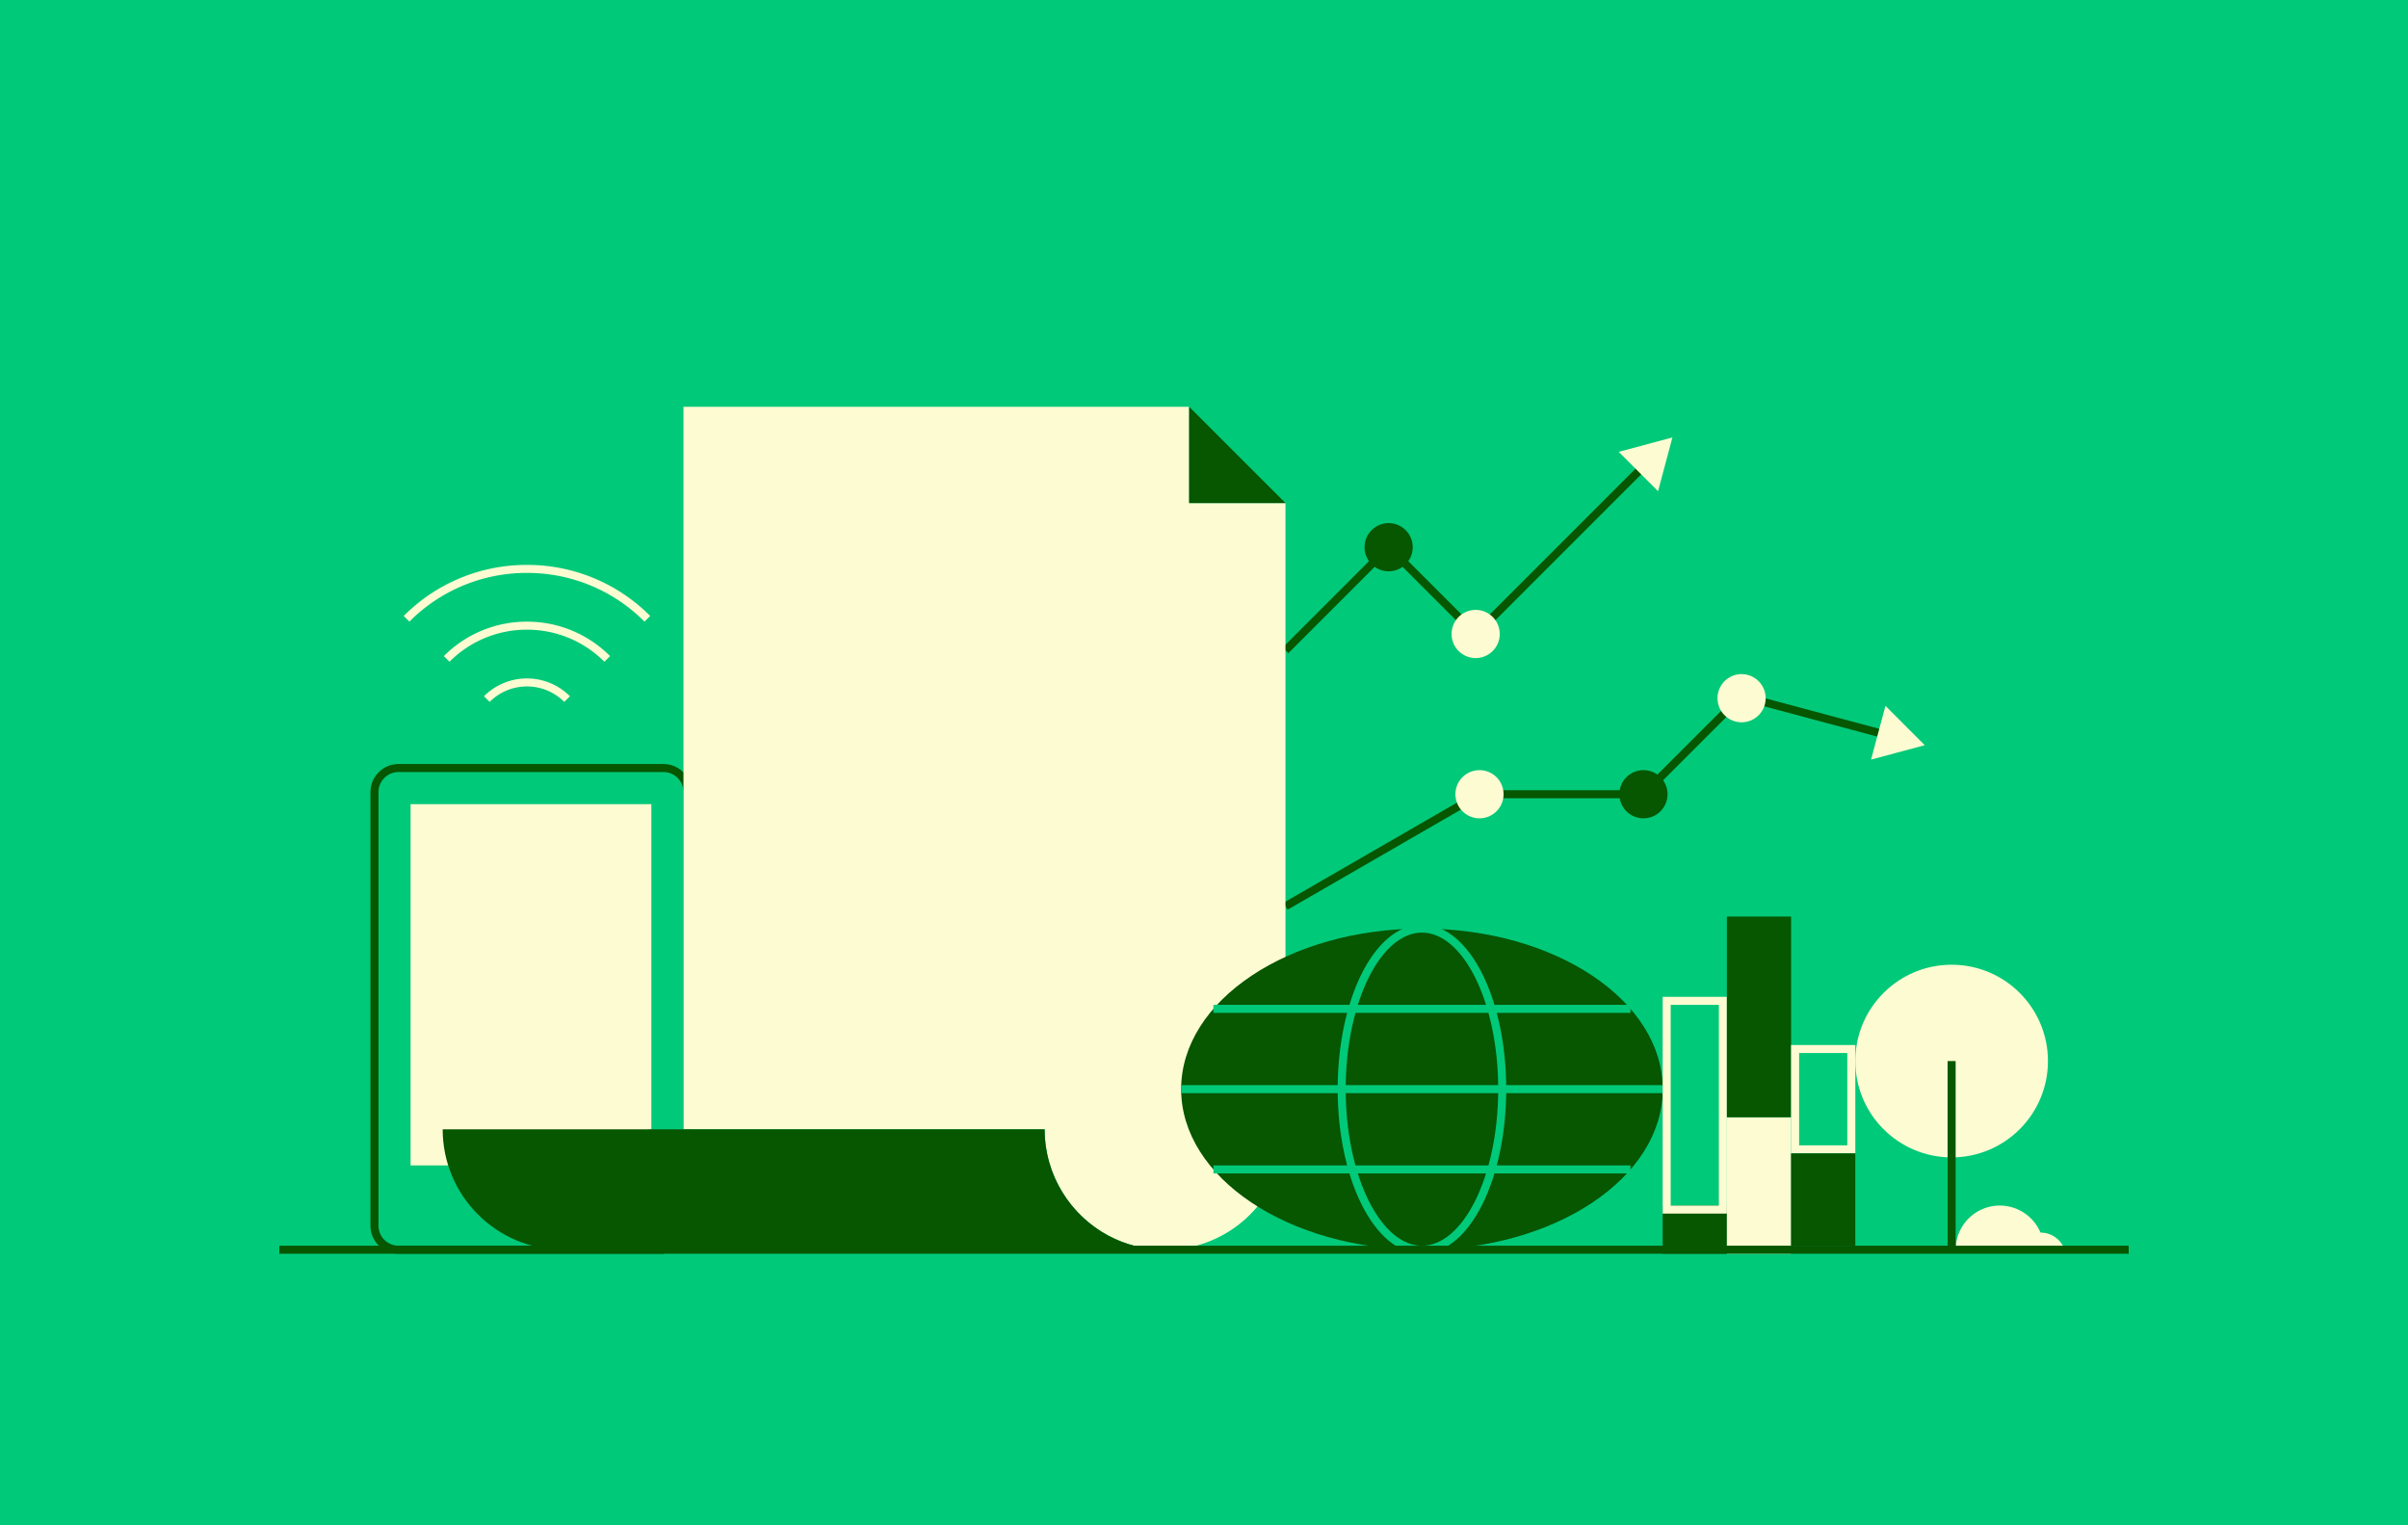 <svg xmlns="http://www.w3.org/2000/svg" xmlns:xlink="http://www.w3.org/1999/xlink" width="300" height="190" viewBox="0 0 300 190">
    <rect x="0" y="0" width="300" height="190" fill="#808080" stroke="none"/>
    <defs>
        <path id="a" d="M0 0h300v190H0z"/>
    </defs>
    <g fill="none" fill-rule="evenodd">
        <mask id="b" fill="#fff">
            <use xlink:href="#a"/>
        </mask>
        <use fill="#00C97A" fill-rule="nonzero" xlink:href="#a"/>
        <g mask="url(#b)">
            <path stroke="#075600" d="M160.15 81.014l12.853-12.854 10.843 10.844 21.166-21.167M216.975 86.708L204.75 98.933h-20.074"/>
            <path fill="#075600" d="M176.003 68.16a3 3 0 1 1-6 .001 3 3 0 0 1 6 0"/>
            <path fill="#FCFBD2" d="M186.847 78.972a3 3 0 1 1-6.001-.001 3 3 0 0 1 6 0"/>
            <path fill="#075600" d="M207.75 98.933a3 3 0 1 1-6 0 3 3 0 0 1 6 0"/>
            <path stroke="#075600" d="M160.15 112.89l24.173-13.957M217.39 86.82l17.026 4.561"/>
            <path fill="#FCFBD2" d="M219.975 86.972a3 3 0 1 1-6 0 3 3 0 0 1 6 0M57.33 145.17h-6.18v-45h30v40.5"/>
            <path stroke="#075600" d="M82.653 155.67h-33a3 3 0 0 1-3-3v-54a3 3 0 0 1 3-3h33a3 3 0 0 1 3 3v42"/>
            <path fill="#FCFBD2" d="M160.15 62.66v78.01a14.95 14.95 0 0 1-4.39 10.6 14.883 14.883 0 0 1-10.61 4.4c-2.55 0-4.95-.63-7.05-1.75-4.72-2.52-7.95-7.52-7.95-13.25h-45v-90h63v11.99h12z"/>
            <path fill="#075600" d="M160.15 62.66h-12V50.67zM177.153 115.67c16.57 0 30 8.954 30 20s-13.43 20-30 20c-16.568 0-30-8.954-30-20s13.432-20 30-20"/>
            <path stroke="#00C97A" d="M203.133 125.67h-51.96M207.153 135.67h-60M203.133 145.67h-51.96M177.153 115.67c5.523 0 10 8.954 10 20s-4.477 20-10 20c-5.522 0-10-8.954-10-20s4.478-20 10-20z"/>
            <path fill="#075600" d="M207.644 155.67h7v-5h-7z"/>
            <path stroke="#075600" d="M207.644 155.67h7v-5h-7z"/>
            <path stroke="#FCFBD2" d="M207.644 150.67h7v-26h-7z"/>
            <path fill="#FCFBD2" d="M215.644 155.67h7v-16h-7z"/>
            <path stroke="#FCFBD2" d="M215.644 155.67h7v-16h-7z"/>
            <path fill="#075600" d="M215.644 138.67h7v-24h-7z"/>
            <path stroke="#075600" d="M215.644 138.67h7v-24h-7z"/>
            <path stroke="#FCFBD2" d="M223.644 143.17h7v-12.5h-7z"/>
            <path fill="#075600" d="M223.644 154.67h7v-10.5h-7z"/>
            <path stroke="#075600" d="M223.644 154.67h7v-10.5h-7z"/>
            <path stroke="#FCFBD2" d="M70.65 87.08a7.049 7.049 0 0 0-5-2.072 7.05 7.05 0 0 0-5 2.071M55.648 82.08a14.056 14.056 0 0 1 10.002-4.144c3.778 0 7.33 1.472 10.001 4.143M50.65 77.078a21.082 21.082 0 0 1 15-6.213 21.081 21.081 0 0 1 15 6.213"/>
            <path fill="#FCFBD2" d="M251.767 155.67a2.676 2.676 0 0 1 2.46-1.631 2.663 2.663 0 0 1 2.46 1.63"/>
            <path stroke="#FCFBD2" d="M251.767 155.67a2.676 2.676 0 0 1 2.46-1.631 2.663 2.663 0 0 1 2.46 1.63"/>
            <path fill="#FCFBD2" d="M244.144 155.67a5 5 0 1 1 10 0"/>
            <path stroke="#FCFBD2" d="M244.144 155.67a5 5 0 1 1 10 0"/>
            <path fill="#FCFBD2" d="M255.144 132.17c0 6.627-5.373 12-12 12-6.628 0-12-5.373-12-12 0-6.628 5.372-12 12-12 6.627 0 12 5.372 12 12"/>
            <path stroke="#075600" d="M243.144 155.67v-23.5"/>
            <path fill="#FCFBD2" d="M187.323 98.933a3 3 0 1 1-6 0 3 3 0 0 1 6 0"/>
            <path fill="#075600" d="M145.15 155.67h-75c-8.28 0-15-6.72-15-15h75c0 5.73 3.23 10.73 7.95 13.25 2.1 1.12 4.5 1.75 7.05 1.75"/>
            <path stroke="#075600" d="M265.2 155.67H34.8"/>
            <path fill="#FCFBD2" d="M206.568 61.185l-4.902-4.903 6.693-1.791zM233.105 94.62l1.794-6.698 4.898 4.901z"/>
        </g>
    </g>
</svg>
